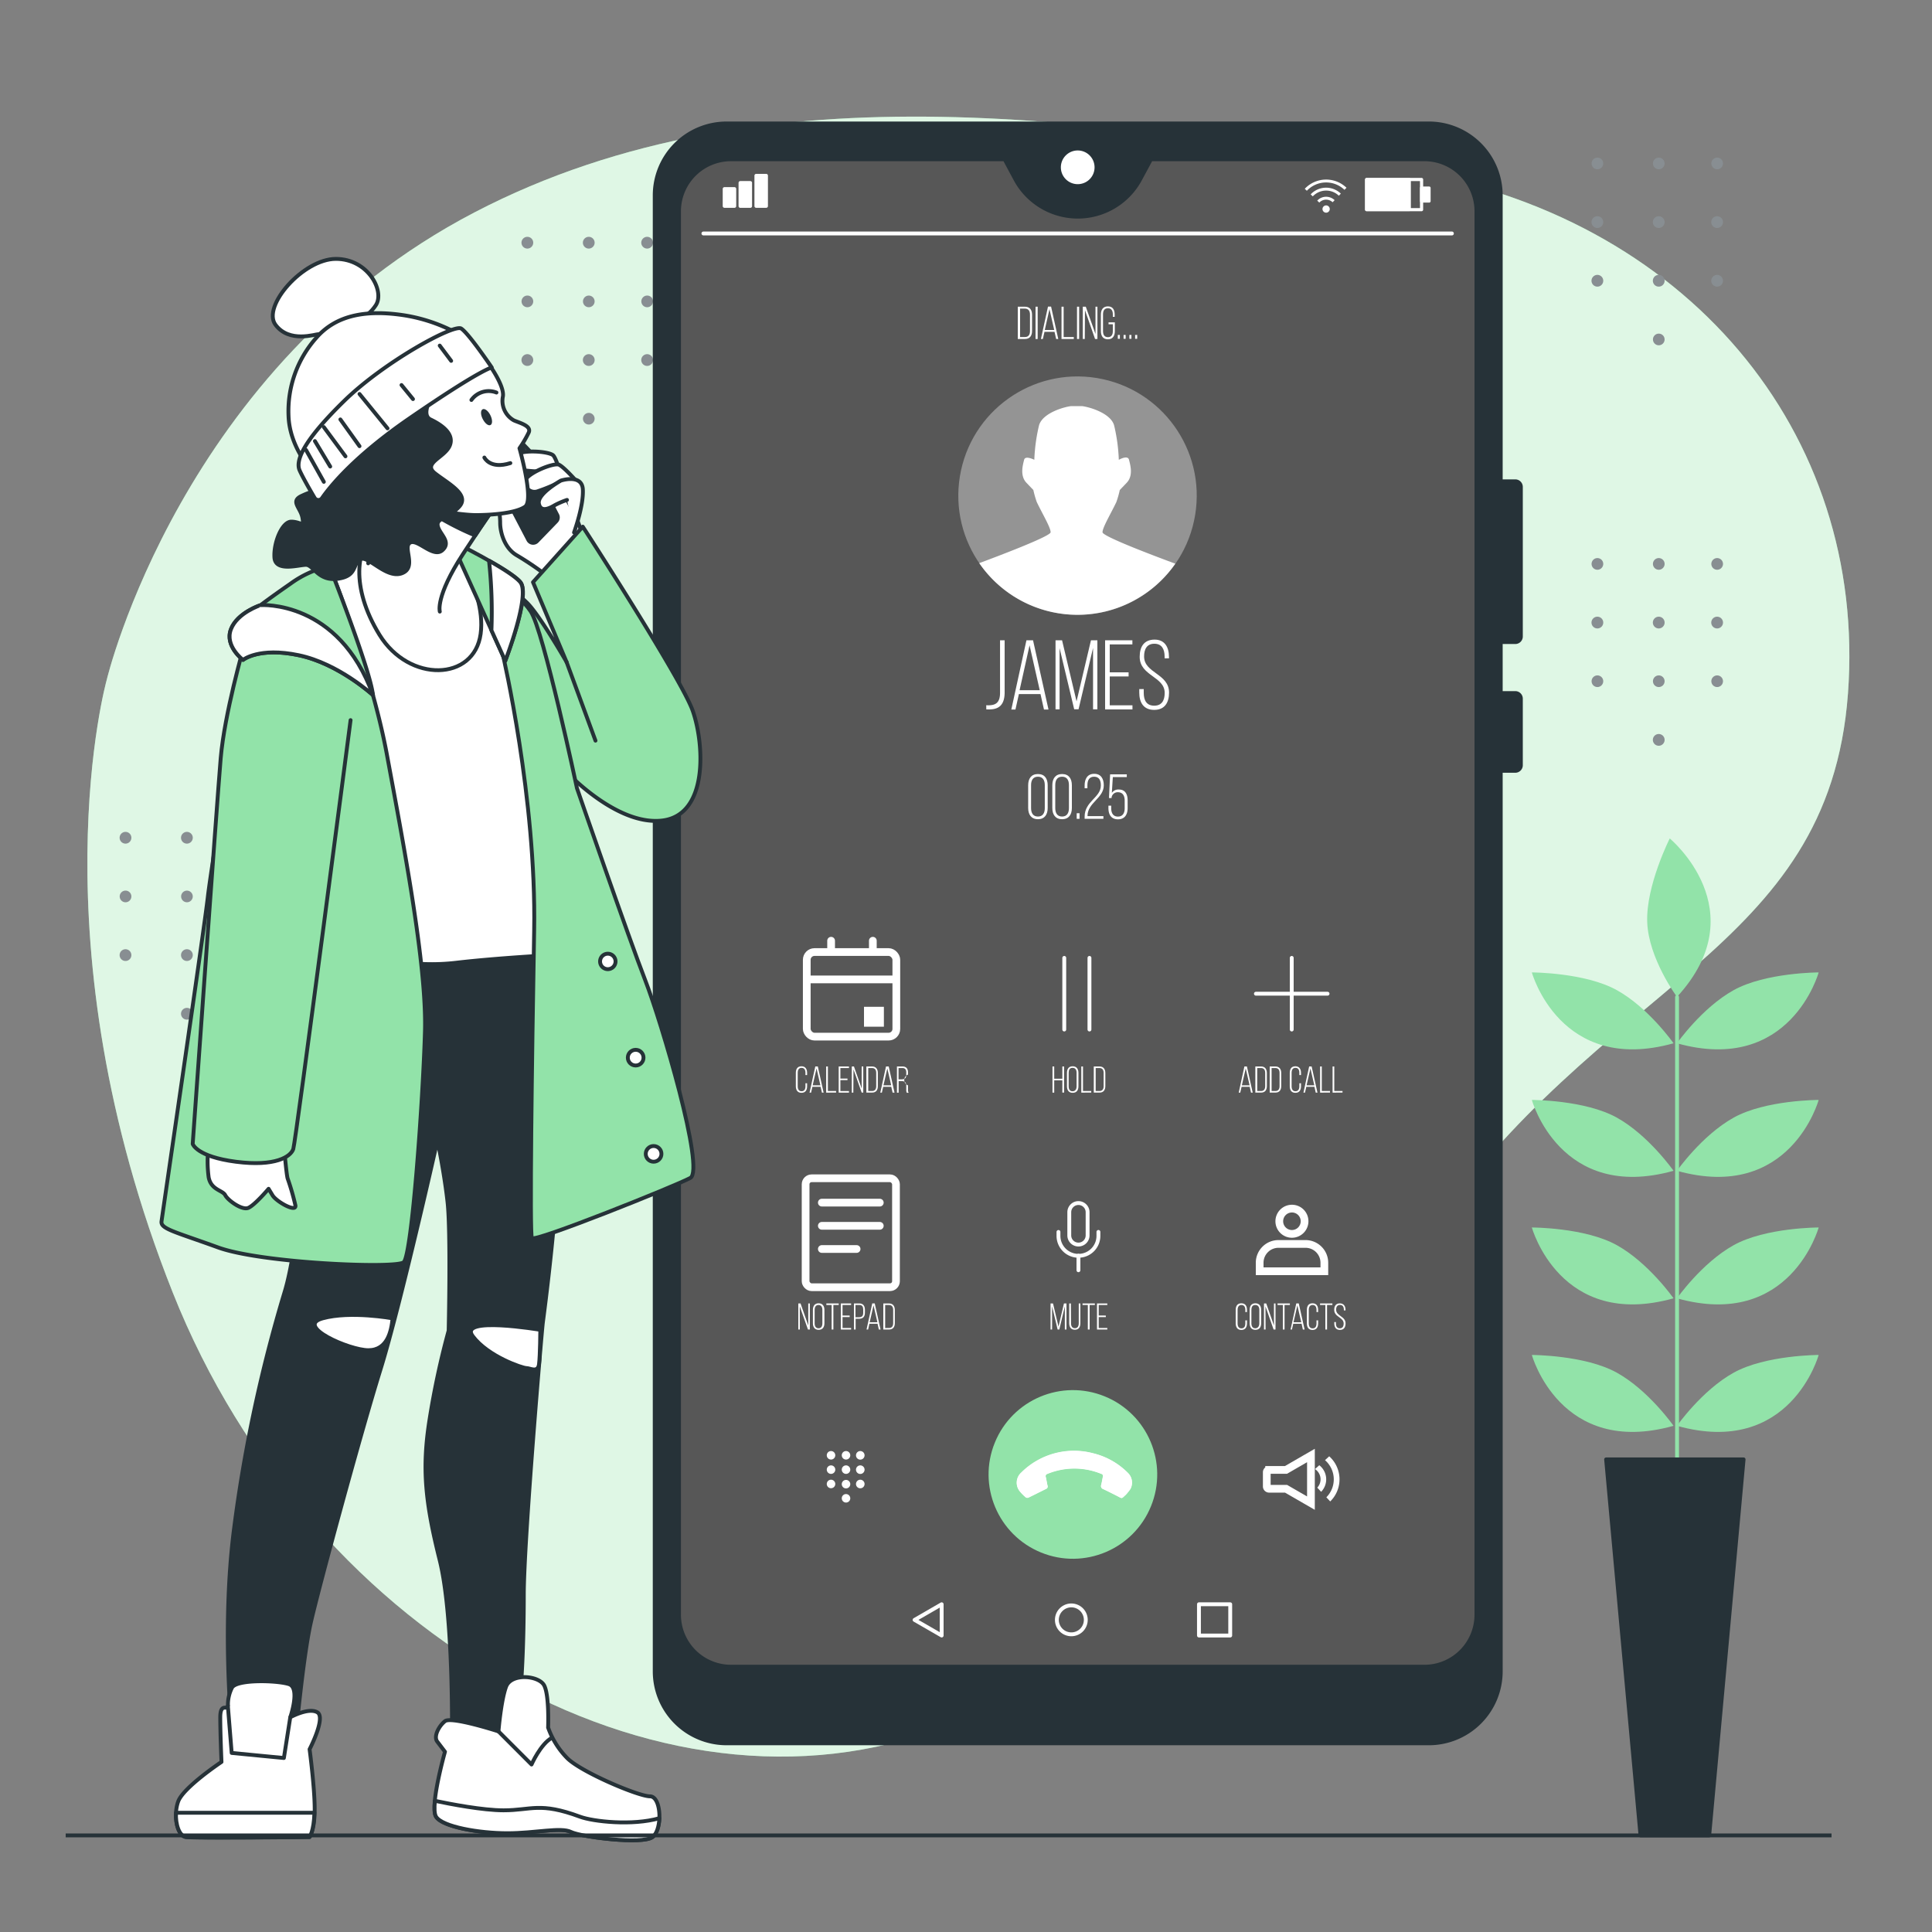 <svg xmlns="http://www.w3.org/2000/svg" viewBox="0 0 500 500"><rect x="0" y="0" width="500" height="500" fill="#808080" stroke="none"/><g id="freepik--background-simple--inject-34"><path d="M27.62,175.94S46.87,94.58,122.73,55s166.33-22.74,240-11.1,120.53,68,115.52,135.61-64.42,74-109.78,141.79-47.71,93-120.78,124.16-166.91-20.11-203-111S27.62,175.94,27.62,175.94Z" style="fill:#92E3A9"></path><path d="M27.62,175.94S46.87,94.58,122.73,55s166.33-22.74,240-11.1,120.53,68,115.52,135.61-64.42,74-109.78,141.79-47.71,93-120.78,124.16-166.91-20.11-203-111S27.62,175.94,27.62,175.94Z" style="fill:#fff;opacity:0.7"></path></g><g id="freepik--Graphics--inject-34"><path d="M413.41,147.45a1.51,1.51,0,1,1,1.51-1.51A1.51,1.51,0,0,1,413.41,147.45Z" style="fill:#888e92"></path><path d="M429.29,147.45a1.51,1.51,0,1,1,1.51-1.51A1.51,1.51,0,0,1,429.29,147.45Z" style="fill:#888e92"></path><path d="M444.4,147.45a1.51,1.51,0,1,1,1.51-1.51A1.51,1.51,0,0,1,444.4,147.45Z" style="fill:#888e92"></path><path d="M413.41,162.64a1.52,1.52,0,1,1,1.51-1.52A1.52,1.52,0,0,1,413.41,162.64Z" style="fill:#888e92"></path><path d="M429.29,162.64a1.52,1.52,0,1,1,1.51-1.52A1.52,1.52,0,0,1,429.29,162.64Z" style="fill:#888e92"></path><path d="M444.4,162.64a1.52,1.52,0,1,1,1.51-1.52A1.52,1.52,0,0,1,444.4,162.64Z" style="fill:#888e92"></path><circle cx="413.41" cy="176.3" r="1.51" style="fill:#888e92"></circle><circle cx="429.29" cy="176.3" r="1.51" style="fill:#888e92"></circle><circle cx="444.4" cy="176.3" r="1.51" style="fill:#888e92"></circle><path d="M429.29,193a1.52,1.52,0,1,1,1.51-1.51A1.52,1.52,0,0,1,429.29,193Z" style="fill:#888e92"></path><circle cx="413.41" cy="42.3" r="1.51" style="fill:#888e92"></circle><circle cx="429.29" cy="42.3" r="1.51" style="fill:#888e92"></circle><circle cx="444.4" cy="42.3" r="1.51" style="fill:#888e92"></circle><path d="M413.41,59a1.52,1.52,0,1,1,1.51-1.51A1.52,1.52,0,0,1,413.41,59Z" style="fill:#888e92"></path><path d="M429.29,59a1.52,1.52,0,1,1,1.51-1.51A1.52,1.52,0,0,1,429.29,59Z" style="fill:#888e92"></path><path d="M444.4,59a1.52,1.52,0,1,1,1.51-1.51A1.52,1.52,0,0,1,444.4,59Z" style="fill:#888e92"></path><path d="M413.41,74.18a1.52,1.52,0,1,1,1.51-1.51A1.52,1.52,0,0,1,413.41,74.18Z" style="fill:#888e92"></path><path d="M429.29,74.18a1.52,1.52,0,1,1,1.51-1.51A1.52,1.52,0,0,1,429.29,74.18Z" style="fill:#888e92"></path><path d="M444.4,74.18a1.52,1.52,0,1,1,1.51-1.51A1.52,1.52,0,0,1,444.4,74.18Z" style="fill:#888e92"></path><circle cx="429.29" cy="87.85" r="1.51" style="fill:#888e92"></circle><path d="M32.5,218.33A1.52,1.52,0,1,1,34,216.82,1.52,1.52,0,0,1,32.5,218.33Z" style="fill:#888e92"></path><path d="M48.38,218.33a1.52,1.52,0,1,1,1.51-1.51A1.52,1.52,0,0,1,48.38,218.33Z" style="fill:#888e92"></path><path d="M63.49,218.33A1.52,1.52,0,1,1,65,216.82,1.52,1.52,0,0,1,63.49,218.33Z" style="fill:#888e92"></path><path d="M32.5,233.51A1.51,1.51,0,1,1,34,232,1.52,1.52,0,0,1,32.5,233.51Z" style="fill:#888e92"></path><circle cx="48.38" cy="232" r="1.51" style="fill:#888e92"></circle><path d="M63.49,233.51A1.51,1.51,0,1,1,65,232,1.52,1.52,0,0,1,63.49,233.51Z" style="fill:#888e92"></path><path d="M32.5,248.7A1.52,1.52,0,1,1,34,247.18,1.52,1.52,0,0,1,32.5,248.7Z" style="fill:#888e92"></path><path d="M48.38,248.7a1.52,1.52,0,1,1,1.51-1.52A1.52,1.52,0,0,1,48.38,248.7Z" style="fill:#888e92"></path><path d="M63.49,248.7A1.52,1.52,0,1,1,65,247.18,1.52,1.52,0,0,1,63.49,248.7Z" style="fill:#888e92"></path><path d="M48.38,263.88a1.52,1.52,0,1,1,1.51-1.52A1.52,1.52,0,0,1,48.38,263.88Z" style="fill:#888e92"></path><path d="M136.5,64.33A1.52,1.52,0,1,1,138,62.82,1.52,1.52,0,0,1,136.5,64.33Z" style="fill:#888e92"></path><path d="M152.38,64.33a1.52,1.52,0,1,1,1.51-1.51A1.52,1.52,0,0,1,152.38,64.33Z" style="fill:#888e92"></path><path d="M167.49,64.33A1.52,1.52,0,1,1,169,62.82,1.52,1.52,0,0,1,167.49,64.33Z" style="fill:#888e92"></path><path d="M136.5,79.51A1.51,1.51,0,1,1,138,78,1.52,1.52,0,0,1,136.5,79.51Z" style="fill:#888e92"></path><circle cx="152.38" cy="78" r="1.51" style="fill:#888e92"></circle><path d="M167.49,79.51A1.51,1.51,0,1,1,169,78,1.52,1.52,0,0,1,167.49,79.51Z" style="fill:#888e92"></path><path d="M136.5,94.7A1.52,1.52,0,1,1,138,93.18,1.52,1.52,0,0,1,136.5,94.7Z" style="fill:#888e92"></path><path d="M152.38,94.7a1.52,1.52,0,1,1,1.51-1.52A1.52,1.52,0,0,1,152.38,94.7Z" style="fill:#888e92"></path><path d="M167.49,94.7A1.52,1.52,0,1,1,169,93.18,1.52,1.52,0,0,1,167.49,94.7Z" style="fill:#888e92"></path><circle cx="152.38" cy="108.36" r="1.51" style="fill:#888e92"></circle></g><g id="freepik--Plant--inject-34"><line x1="434.02" y1="379.97" x2="434.02" y2="258.03" style="fill:none;stroke:#92E3A9;stroke-linecap:round;stroke-linejoin:round"></line><path d="M433.11,369s-6.42-9.17-14.67-13.75-22-4.59-22-4.59S403.77,377.22,433.11,369Z" style="fill:#92E3A9"></path><path d="M434,369s6.42-9.17,14.67-13.75,22-4.59,22-4.59S463.36,377.22,434,369Z" style="fill:#92E3A9"></path><path d="M433.11,336s-6.42-9.16-14.67-13.75-22-4.58-22-4.58S403.77,344.22,433.11,336Z" style="fill:#92E3A9"></path><path d="M434,336s6.42-9.16,14.67-13.75,22-4.58,22-4.58S463.36,344.22,434,336Z" style="fill:#92E3A9"></path><path d="M433.11,303s-6.42-9.17-14.67-13.76-22-4.58-22-4.58S403.77,311.21,433.11,303Z" style="fill:#92E3A9"></path><path d="M434,303s6.42-9.17,14.67-13.76,22-4.58,22-4.58S463.36,311.21,434,303Z" style="fill:#92E3A9"></path><path d="M433.11,270s-6.42-9.17-14.67-13.75-22-4.59-22-4.59S403.77,278.2,433.11,270Z" style="fill:#92E3A9"></path><path d="M434,270s6.42-9.17,14.67-13.75,22-4.59,22-4.59S463.36,278.2,434,270Z" style="fill:#92E3A9"></path><path d="M434,258s-7.33-9.87-7.7-19.31,5.83-21.7,5.83-21.7S454.62,235.56,434,258Z" style="fill:#92E3A9"></path><polygon points="415.66 377.69 451.24 377.69 442.34 475 424.56 475 415.66 377.69" style="fill:#263238;stroke:#263238;stroke-linecap:round;stroke-linejoin:round"></polygon></g><g id="freepik--Device--inject-34"><path d="M392.15,166.17a1.44,1.44,0,0,0,1.45-1.44V126a1.45,1.45,0,0,0-1.45-1.44h-3.76v-74a18.61,18.61,0,0,0-18.61-18.61H188.05a18.61,18.61,0,0,0-18.61,18.61V432.55a18.62,18.62,0,0,0,18.61,18.62H369.78a18.62,18.62,0,0,0,18.61-18.62V199.49h3.76a1.45,1.45,0,0,0,1.45-1.44V180.8a1.45,1.45,0,0,0-1.45-1.44h-3.76V166.17Zm-10,251.89a13.46,13.46,0,0,1-13.64,13.28H189.37a13.46,13.46,0,0,1-13.64-13.28V54.51a13.46,13.46,0,0,1,13.64-13.29H260l2.94,5.45a18.32,18.32,0,0,0,32,0l2.94-5.45h70.59A13.46,13.46,0,0,1,382.1,54.51Z" style="fill:#263238;stroke:#263238;stroke-linecap:round;stroke-linejoin:round"></path><path d="M283.77,43.31a4.86,4.86,0,1,0-4.86,4.85A4.85,4.85,0,0,0,283.77,43.31Z" style="fill:#fff;stroke:#263238;stroke-linecap:round;stroke-linejoin:round"></path><path d="M368.46,41.22H297.87l-2.94,5.45a18.32,18.32,0,0,1-32,0L260,41.22H189.37a13.46,13.46,0,0,0-13.64,13.29V418.06a13.46,13.46,0,0,0,13.64,13.28H368.46a13.46,13.46,0,0,0,13.64-13.28V54.51A13.46,13.46,0,0,0,368.46,41.22Z" style="fill:#575757;stroke:#263238;stroke-linecap:round;stroke-linejoin:round"></path><path d="M216.17,376.64a1.1,1.1,0,1,1-1.1-1.11A1.1,1.1,0,0,1,216.17,376.64Z" style="fill:#fff"></path><path d="M220.05,376.64a1.1,1.1,0,1,1-1.1-1.11A1.1,1.1,0,0,1,220.05,376.64Z" style="fill:#fff"></path><path d="M223.75,376.64a1.11,1.11,0,1,1-1.11-1.11A1.11,1.11,0,0,1,223.75,376.64Z" style="fill:#fff"></path><path d="M216.17,380.35a1.1,1.1,0,1,1-1.1-1.11A1.1,1.1,0,0,1,216.17,380.35Z" style="fill:#fff"></path><path d="M220.05,380.35a1.1,1.1,0,1,1-1.1-1.11A1.1,1.1,0,0,1,220.05,380.35Z" style="fill:#fff"></path><path d="M223.75,380.35a1.11,1.11,0,1,1-1.11-1.11A1.11,1.11,0,0,1,223.75,380.35Z" style="fill:#fff"></path><path d="M216.17,384.06a1.1,1.1,0,1,1-1.1-1.11A1.1,1.1,0,0,1,216.17,384.06Z" style="fill:#fff"></path><path d="M220.05,384.06A1.1,1.1,0,1,1,219,383,1.1,1.1,0,0,1,220.05,384.06Z" style="fill:#fff"></path><path d="M223.75,384.06a1.11,1.11,0,1,1-1.11-1.11A1.11,1.11,0,0,1,223.75,384.06Z" style="fill:#fff"></path><path d="M220.05,387.76a1.1,1.1,0,1,1-1.1-1.1A1.11,1.11,0,0,1,220.05,387.76Z" style="fill:#fff"></path><path d="M339.27,376.68l-6.45,3.73h-4.37a.61.61,0,0,0-.61.61v3.66a.61.61,0,0,0,.61.61h4.38l6.44,3.72Z" style="fill:none;stroke:#fff;stroke-linecap:round;stroke-miterlimit:10;stroke-width:2px"></path><path d="M345.18,382.85a6.56,6.56,0,0,1-1.92,4.65l1,1.07a8,8,0,0,0-.26-11.68l-1.09,1A6.58,6.58,0,0,1,345.18,382.85Z" style="fill:#fff"></path><path d="M341.76,382.85a3.14,3.14,0,0,1-.85,2.15l1,1.08a4.63,4.63,0,0,0-.48-6.88l-1.11,1A3.17,3.17,0,0,1,341.76,382.85Z" style="fill:#fff"></path><polygon points="236.69 419.23 243.7 423.27 243.7 415.18 236.69 419.23" style="fill:none;stroke:#fff;stroke-linecap:round;stroke-linejoin:round"></polygon><path d="M281,419.23a3.74,3.74,0,1,0-3.73,3.73A3.74,3.74,0,0,0,281,419.23Z" style="fill:none;stroke:#fff;stroke-linecap:round;stroke-linejoin:round"></path><rect x="310.29" y="415.18" width="8.09" height="8.09" style="fill:none;stroke:#fff;stroke-linecap:round;stroke-linejoin:round"></rect><rect x="353.67" y="46.45" width="14.23" height="7.81" style="fill:none;stroke:#fff;stroke-linecap:round;stroke-linejoin:round;stroke-width:0.821px"></rect><rect x="353.67" y="46.45" width="11.1" height="7.81" style="fill:#fff;stroke:#fff;stroke-linecap:round;stroke-linejoin:round;stroke-width:0.725px"></rect><rect x="367.87" y="48.63" width="2.01" height="3.44" style="fill:#fff;stroke:#fff;stroke-linecap:round;stroke-linejoin:round;stroke-width:0.725px"></rect><rect x="187.48" y="48.87" width="2.61" height="4.47" style="fill:#fff;stroke:#fff;stroke-linecap:round;stroke-linejoin:round;stroke-width:0.883px"></rect><rect x="191.58" y="47.3" width="2.61" height="6.05" style="fill:#fff;stroke:#fff;stroke-linecap:round;stroke-linejoin:round;stroke-width:0.883px"></rect><rect x="195.69" y="45.44" width="2.61" height="7.9" style="fill:#fff;stroke:#fff;stroke-linecap:round;stroke-linejoin:round;stroke-width:0.883px"></rect><line x1="182.04" y1="60.42" x2="375.75" y2="60.42" style="fill:none;stroke:#fff;stroke-linecap:round;stroke-linejoin:round"></line><path d="M344.14,54.1a.94.94,0,1,0-.94.94A.94.94,0,0,0,344.14,54.1Z" style="fill:#fff"></path><path d="M338.21,49.37a6.86,6.86,0,0,1,9.74-.24l.52-.54a7.6,7.6,0,0,0-10.8.27Z" style="fill:#fff"></path><path d="M339.2,50.3l.55.52a4.73,4.73,0,0,1,6.74-.17l.52-.54a5.49,5.49,0,0,0-7.81.19Z" style="fill:#fff"></path><path d="M340.9,51.92l.54.51a2.41,2.41,0,0,1,1.76-.76,2.46,2.46,0,0,1,1.68.67l.52-.54a3.22,3.22,0,0,0-2.2-.88A3.13,3.13,0,0,0,340.9,51.92Z" style="fill:#fff"></path><circle cx="278.85" cy="128.26" r="30.85" transform="translate(107.18 382.7) rotate(-80.69)" style="fill:#949494"></circle><path d="M253.43,145.74a30.85,30.85,0,0,0,50.74.14c-3.77-1.4-18.84-7-18.84-8.13,0-1.25,2.09-4.69,3.58-7.81a25.07,25.07,0,0,0,.89-3.13l1.79-1.87c1.79-1.88.9-4.69.6-5.94s-2.31-.19-2.64,0a45.47,45.47,0,0,0-1.24-9c-1.05-3.31-7-4.8-8.35-4.9v0h-2.69v0c-1.39.1-7.3,1.59-8.35,4.9a45.47,45.47,0,0,0-1.24,9c-.33-.17-2.37-1.13-2.64,0s-1.19,4.06.6,5.94l1.79,1.87a25.07,25.07,0,0,0,.89,3.13c1.49,3.12,3.58,6.56,3.58,7.81C271.9,138.81,257.73,144.14,253.43,145.74Z" style="fill:#fff"></path><path d="M255.24,182.51a6.08,6.08,0,0,0,1.05,0c1.68-.12,2.52-1,2.52-3.22V165.7H260v13.49c0,3.14-1.41,4.29-3.58,4.39a7.61,7.61,0,0,1-1.17,0Z" style="fill:#fff"></path><path d="M263.69,179.62l-.89,4h-1.07l3.91-17.91h1.71l4,17.91h-1.17l-.9-4Zm.18-1h5.21L266.45,167Z" style="fill:#fff"></path><path d="M279.13,183.56H278l-3.78-15.82v15.84h-1.05V165.7h1.69l3.75,15.81,3.73-15.81H284v17.88h-1.12V167.69Z" style="fill:#fff"></path><path d="M292.08,174v1.07H287.2v7.46h5.88v1.07H286V165.7h7.06v1.07H287.2V174Z" style="fill:#fff"></path><path d="M302.53,170v.38H301.4v-.46c0-1.89-.71-3.32-2.65-3.32s-2.66,1.4-2.66,3.29c0,4.35,6.46,4.42,6.46,9.35,0,2.59-1.12,4.48-3.85,4.48s-3.86-1.89-3.86-4.48v-.91H296v1c0,1.92.74,3.3,2.71,3.3s2.71-1.38,2.71-3.3c0-4.29-6.47-4.37-6.47-9.35,0-2.68,1.18-4.42,3.81-4.45S302.53,167.44,302.53,170Z" style="fill:#fff"></path><path d="M266.09,203.23c0-1.7.77-2.91,2.53-2.91s2.52,1.21,2.52,2.91v5.87c0,1.68-.77,2.91-2.52,2.91s-2.53-1.23-2.53-2.91Zm.75,5.9c0,1.27.51,2.19,1.78,2.19s1.77-.92,1.77-2.19v-5.95c0-1.25-.51-2.17-1.77-2.17s-1.78.92-1.78,2.17Z" style="fill:#fff"></path><path d="M272.34,203.23c0-1.7.78-2.91,2.53-2.91s2.53,1.21,2.53,2.91v5.87c0,1.68-.77,2.91-2.53,2.91s-2.53-1.23-2.53-2.91Zm.76,5.9c0,1.27.51,2.19,1.77,2.19s1.77-.92,1.77-2.19v-5.95c0-1.25-.5-2.17-1.77-2.17s-1.77.92-1.77,2.17Z" style="fill:#fff"></path><path d="M279.39,210.46v1.45h-.74v-1.45Z" style="fill:#fff"></path><path d="M285.66,203.24c0,3.32-4.16,4.47-4.21,7.85v.13h4.11v.69H280.7v-.56c0-4,4.2-4.92,4.2-8.08,0-1.32-.44-2.26-1.75-2.26s-1.73,1-1.73,2.22V204h-.72v-.74c0-1.65.71-3,2.48-3S285.66,201.57,285.66,203.24Z" style="fill:#fff"></path><path d="M287.74,205.21a2,2,0,0,1,1.86-.88c1.59,0,2.23,1.21,2.23,2.8v2c0,1.66-.74,2.91-2.5,2.91s-2.47-1.25-2.47-2.91v-.62h.72v.65c0,1.24.49,2.17,1.74,2.17s1.75-.93,1.75-2.17V207.2c0-1.23-.49-2.17-1.75-2.17a1.6,1.6,0,0,0-1.64,1.31v.2H287l.3-6.14h4.31v.71H288Z" style="fill:#fff"></path><rect x="208.79" y="246.39" width="23.18" height="21.89" rx="2" style="fill:none;stroke:#fff;stroke-miterlimit:10;stroke-width:2px"></rect><line x1="209.43" y1="253.47" x2="231.97" y2="253.47" style="fill:none;stroke:#fff;stroke-miterlimit:10;stroke-width:2px"></line><rect x="223.6" y="260.56" width="5.15" height="5.15" style="fill:#fff"></rect><line x1="215.09" y1="246.16" x2="215.09" y2="243.46" style="fill:none;stroke:#fff;stroke-linecap:round;stroke-miterlimit:10;stroke-width:2px"></line><line x1="225.89" y1="246.16" x2="225.89" y2="243.46" style="fill:none;stroke:#fff;stroke-linecap:round;stroke-miterlimit:10;stroke-width:2px"></line><rect x="208.49" y="304.94" width="23.39" height="28.19" rx="1.55" style="fill:none;stroke:#fff;stroke-linecap:round;stroke-miterlimit:10;stroke-width:2px"></rect><line x1="212.69" y1="311.24" x2="227.69" y2="311.24" style="fill:none;stroke:#fff;stroke-linecap:round;stroke-miterlimit:10;stroke-width:2px"></line><line x1="212.69" y1="317.24" x2="227.69" y2="317.24" style="fill:none;stroke:#fff;stroke-linecap:round;stroke-miterlimit:10;stroke-width:2px"></line><line x1="212.69" y1="323.24" x2="221.69" y2="323.24" style="fill:none;stroke:#fff;stroke-linecap:round;stroke-miterlimit:10;stroke-width:2px"></line><path d="M284.27,318.82v1A5.16,5.16,0,0,1,279.1,325h0a5.17,5.17,0,0,1-5.17-5.17v-1" style="fill:none;stroke:#fff;stroke-linecap:round;stroke-miterlimit:10"></path><path d="M279.1,322.09h0a2.37,2.37,0,0,1-2.37-2.37v-6a2.37,2.37,0,0,1,2.37-2.37h0a2.37,2.37,0,0,1,2.37,2.37v6A2.37,2.37,0,0,1,279.1,322.09Z" style="fill:none;stroke:#fff;stroke-linecap:round;stroke-miterlimit:10"></path><line x1="279.1" y1="324.98" x2="279.1" y2="328.74" style="fill:none;stroke:#fff;stroke-linecap:round;stroke-miterlimit:10"></line><path d="M337.62,316.06a3.27,3.27,0,1,1-3.27-3.27A3.26,3.26,0,0,1,337.62,316.06Z" style="fill:none;stroke:#fff;stroke-linecap:round;stroke-miterlimit:10;stroke-width:2px"></path><path d="M330.87,321.93h7a4.87,4.87,0,0,1,4.87,4.87V329a0,0,0,0,1,0,0H326a0,0,0,0,1,0,0V326.8A4.87,4.87,0,0,1,330.87,321.93Z" style="fill:none;stroke:#fff;stroke-linecap:round;stroke-miterlimit:10;stroke-width:2px"></path><line x1="275.43" y1="247.9" x2="275.43" y2="266.44" style="fill:none;stroke:#fff;stroke-linecap:round;stroke-miterlimit:10"></line><line x1="281.95" y1="247.9" x2="281.95" y2="266.44" style="fill:none;stroke:#fff;stroke-linecap:round;stroke-miterlimit:10"></line><line x1="334.3" y1="247.9" x2="334.3" y2="266.44" style="fill:none;stroke:#fff;stroke-linecap:round;stroke-miterlimit:10"></line><line x1="343.57" y1="257.17" x2="325.03" y2="257.17" style="fill:none;stroke:#fff;stroke-linecap:round;stroke-miterlimit:10"></line><path d="M208.88,277.66v.56h-.43v-.59c0-.72-.28-1.27-1-1.27s-1,.55-1,1.27v3.52c0,.72.28,1.26,1,1.26s1-.54,1-1.26v-.81h.43v.78c0,1-.43,1.7-1.46,1.7s-1.46-.73-1.46-1.7v-3.46c0-1,.43-1.71,1.46-1.71S208.88,276.69,208.88,277.66Z" style="fill:#fff"></path><path d="M210.25,281.27l-.34,1.5h-.4L211,276h.65l1.5,6.77h-.44l-.34-1.5Zm.07-.39h2l-1-4.37Z" style="fill:#fff"></path><path d="M213.81,282.77V276h.45v6.35h2.12v.41Z" style="fill:#fff"></path><path d="M219.33,279.14v.4h-1.84v2.82h2.22v.41h-2.66V276h2.66v.41h-2.22v2.72Z" style="fill:#fff"></path><path d="M220.84,282.77h-.4V276H221l2,5.7V276h.41v6.76H223l-2.12-6Z" style="fill:#fff"></path><path d="M225.7,276c1,0,1.49.69,1.49,1.68v3.4c0,1-.45,1.68-1.49,1.68h-1.49V276Zm0,6.35c.75,0,1.06-.51,1.06-1.25v-3.44c0-.74-.32-1.25-1.06-1.25h-1v5.94Z" style="fill:#fff"></path><path d="M228.57,281.27l-.34,1.5h-.41L229.3,276H230l1.5,6.77H231l-.34-1.5Zm.07-.39h2l-1-4.37Z" style="fill:#fff"></path><path d="M233.54,276c1,0,1.45.57,1.45,1.53v.58a1.48,1.48,0,0,0,0,2.78V282a1.57,1.57,0,0,0,.16.81h-.46a1.56,1.56,0,0,1-.15-.81v-1.07c0-.89-.49-1.14-1.26-1.14h-.71v3h-.44V276Zm-.25,3.33c.79,0,1.25-.22,1.25-1.13v-.64c0-.72-.28-1.15-1-1.15h-1v2.92Z" style="fill:#fff"></path><path d="M272.83,279.59v3.18h-.45V276h.45v3.18h2.1V276h.46v6.76h-.46v-3.18Z" style="fill:#fff"></path><path d="M276.13,277.66c0-1,.45-1.71,1.48-1.71s1.49.73,1.49,1.71v3.46c0,1-.45,1.7-1.49,1.7s-1.48-.72-1.48-1.7Zm.44,3.49c0,.73.29,1.27,1,1.27s1.05-.54,1.05-1.27v-3.52c0-.73-.3-1.27-1.05-1.27s-1,.54-1,1.27Z" style="fill:#fff"></path><path d="M279.84,282.77V276h.44v6.35h2.13v.41Z" style="fill:#fff"></path><path d="M284.56,276c1,0,1.5.69,1.5,1.68v3.4c0,1-.46,1.68-1.5,1.68h-1.49V276Zm0,6.35c.75,0,1.06-.51,1.06-1.25v-3.44c0-.74-.32-1.25-1.06-1.25h-1v5.94Z" style="fill:#fff"></path><path d="M321.32,281.27l-.34,1.5h-.4l1.47-6.77h.65l1.5,6.77h-.44l-.34-1.5Zm.07-.39h2l-1-4.37Z" style="fill:#fff"></path><path d="M326.37,276c1,0,1.49.69,1.49,1.68v3.4c0,1-.45,1.68-1.49,1.68h-1.49V276Zm0,6.35c.75,0,1.06-.51,1.06-1.25v-3.44c0-.74-.32-1.25-1.06-1.25h-1v5.94Z" style="fill:#fff"></path><path d="M330.09,276c1,0,1.49.69,1.49,1.68v3.4c0,1-.45,1.68-1.49,1.68H328.6V276Zm0,6.35c.75,0,1.06-.51,1.06-1.25v-3.44c0-.74-.32-1.25-1.06-1.25h-1v5.94Z" style="fill:#fff"></path><path d="M336.7,277.66v.56h-.43v-.59c0-.72-.27-1.27-1-1.27s-1,.55-1,1.27v3.52c0,.72.28,1.26,1,1.26s1-.54,1-1.26v-.81h.43v.78c0,1-.43,1.7-1.46,1.7s-1.45-.73-1.45-1.7v-3.46c0-1,.42-1.71,1.45-1.71S336.7,276.69,336.7,277.66Z" style="fill:#fff"></path><path d="M338.07,281.27l-.34,1.5h-.4l1.48-6.77h.64l1.51,6.77h-.45l-.33-1.5Zm.07-.39h2l-1-4.37Z" style="fill:#fff"></path><path d="M341.64,282.77V276h.44v6.35h2.12v.41Z" style="fill:#fff"></path><path d="M344.87,282.77V276h.44v6.35h2.13v.41Z" style="fill:#fff"></path><path d="M322.72,339v.56h-.43V339c0-.72-.28-1.27-1-1.27s-1,.55-1,1.27v3.51c0,.73.28,1.27,1,1.27s1-.54,1-1.27v-.8h.43v.77c0,1-.43,1.71-1.46,1.71s-1.46-.73-1.46-1.71V339c0-1,.43-1.71,1.46-1.71S322.72,338,322.72,339Z" style="fill:#fff"></path><path d="M323.41,339c0-1,.46-1.71,1.48-1.71s1.5.72,1.5,1.71v3.45c0,1-.46,1.71-1.5,1.71s-1.48-.72-1.48-1.71Zm.45,3.48c0,.74.29,1.28,1,1.28s1.05-.54,1.05-1.28V339c0-.73-.3-1.27-1.05-1.27s-1,.54-1,1.27Z" style="fill:#fff"></path><path d="M327.53,344.08h-.41v-6.75h.58l2,5.7v-5.7h.4v6.75h-.49l-2.11-6Z" style="fill:#fff"></path><path d="M332,344.08v-6.35h-1.37v-.4h3.19v.4h-1.38v6.35Z" style="fill:#fff"></path><path d="M334.69,342.59l-.34,1.49H334l1.48-6.76h.64l1.51,6.76h-.45l-.33-1.49Zm.07-.39h2l-1-4.37Z" style="fill:#fff"></path><path d="M341.13,339v.56h-.42V339c0-.72-.28-1.27-1-1.27s-1,.55-1,1.27v3.51c0,.73.28,1.27,1,1.27s1-.54,1-1.27v-.8h.42v.77c0,1-.42,1.71-1.46,1.71s-1.45-.73-1.45-1.71V339c0-1,.42-1.71,1.45-1.71S341.13,338,341.13,339Z" style="fill:#fff"></path><path d="M343,344.08v-6.35h-1.37v-.4h3.19v.4h-1.38v6.35Z" style="fill:#fff"></path><path d="M348.22,339v.14h-.43v-.17c0-.71-.26-1.25-1-1.25s-1,.53-1,1.24c0,1.64,2.44,1.67,2.44,3.53,0,1-.43,1.69-1.46,1.69s-1.46-.71-1.46-1.69v-.34h.43v.37c0,.73.28,1.25,1,1.25s1-.52,1-1.25c0-1.62-2.45-1.65-2.45-3.53,0-1,.45-1.67,1.44-1.68S348.22,338,348.22,339Z" style="fill:#fff"></path><path d="M274.15,344.08h-.44l-1.43-6v6h-.4v-6.75h.64l1.42,6,1.41-6H276v6.75h-.42v-6Z" style="fill:#fff"></path><path d="M277.18,342.45c0,.73.27,1.29,1,1.29s1-.56,1-1.29v-5.12h.42v5.1c0,1-.41,1.71-1.44,1.71s-1.45-.74-1.45-1.71v-5.1h.44Z" style="fill:#fff"></path><path d="M281.53,344.08v-6.35h-1.37v-.4h3.19v.4H282v6.35Z" style="fill:#fff"></path><path d="M286.19,340.46v.4h-1.84v2.82h2.22v.4H283.9v-6.75h2.67v.4h-2.22v2.73Z" style="fill:#fff"></path><path d="M207,344.08h-.4v-6.75h.58l2,5.7v-5.7h.41v6.75h-.49l-2.12-6Z" style="fill:#fff"></path><path d="M210.38,339c0-1,.46-1.71,1.48-1.71s1.5.72,1.5,1.71v3.45c0,1-.46,1.71-1.5,1.71s-1.48-.72-1.48-1.71Zm.45,3.48c0,.74.29,1.28,1,1.28s1-.54,1-1.28V339c0-.73-.3-1.27-1-1.27s-1,.54-1,1.27Z" style="fill:#fff"></path><path d="M215.23,344.08v-6.35h-1.37v-.4h3.2v.4h-1.38v6.35Z" style="fill:#fff"></path><path d="M219.89,340.46v.4h-1.84v2.82h2.22v.4h-2.66v-6.75h2.66v.4h-2.22v2.73Z" style="fill:#fff"></path><path d="M222.4,337.33c1,0,1.44.66,1.44,1.64v.73c0,1.07-.49,1.6-1.56,1.6h-.84v2.78H221v-6.75Zm-.12,3.57c.78,0,1.12-.35,1.12-1.17v-.79c0-.73-.25-1.21-1-1.21h-1v3.17Z" style="fill:#fff"></path><path d="M225,342.59l-.33,1.49h-.41l1.48-6.76h.64l1.51,6.76h-.45l-.33-1.49Zm.07-.39h2l-1-4.37Z" style="fill:#fff"></path><path d="M230.08,337.33c1,0,1.5.68,1.5,1.68v3.4c0,1-.45,1.67-1.5,1.67H228.6v-6.75Zm0,6.35c.76,0,1.07-.51,1.07-1.25V339c0-.74-.32-1.26-1.07-1.26h-1v5.95Z" style="fill:#fff"></path><circle cx="277.66" cy="381.57" r="21.82" transform="translate(-180.51 494.57) rotate(-67.81)" style="fill:#92E3A9"></circle><path d="M291.38,386.82a13.48,13.48,0,0,0,1.14-1.5,3.49,3.49,0,0,0-.67-4.19,18.94,18.94,0,0,0-9-5.05,19.32,19.32,0,0,0-18.56,5,3.51,3.51,0,0,0-.37,4.86,12.17,12.17,0,0,0,1.56,1.57.79.79,0,0,0,.72,0c1.5-.71,3-1.48,4.46-2.21a.65.65,0,0,0,.41-.86c-.17-.74-.28-1.49-.45-2.23a.61.61,0,0,1,.44-.82,18.33,18.33,0,0,1,13.92,0,.59.59,0,0,1,.43.78c-.16.72-.26,1.45-.45,2.16a.79.79,0,0,0,.52,1c1.2.56,2.38,1.17,3.56,1.76C290.55,387.89,290.15,387.92,291.38,386.82Z" style="fill:#fff"></path><path d="M291.38,386.82c-1.23,1.1-.83,1.07-2.3.33-1.18-.59-2.36-1.2-3.56-1.76a.79.79,0,0,1-.52-1c.19-.71.29-1.44.45-2.16a.59.59,0,0,0-.43-.78,18.33,18.33,0,0,0-13.92,0,.61.61,0,0,0-.44.82c.17.74.28,1.49.45,2.23a.65.65,0,0,1-.41.86c-1.49.73-3,1.5-4.46,2.21a.79.79,0,0,1-.72,0,12.17,12.17,0,0,1-1.56-1.57,3.51,3.51,0,0,1,.37-4.86,19.32,19.32,0,0,1,18.56-5,18.94,18.94,0,0,1,9,5.05,3.49,3.49,0,0,1,.67,4.19A13.48,13.48,0,0,1,291.38,386.82Z" style="fill:#fff"></path><path d="M265.24,79.37c1.29,0,1.85.84,1.85,2.08v4.2c0,1.24-.56,2.08-1.85,2.08H263.4V79.37Zm0,7.86c.94,0,1.32-.63,1.32-1.55V81.42c0-.92-.39-1.55-1.32-1.55H264v7.36Z" style="fill:#fff"></path><path d="M268.55,79.37v8.36H268V79.37Z" style="fill:#fff"></path><path d="M270.31,85.88l-.42,1.85h-.5l1.83-8.38h.8l1.86,8.38h-.55l-.42-1.85Zm.08-.48h2.44L271.6,80Z" style="fill:#fff"></path><path d="M274.72,87.73V79.37h.55v7.86h2.63v.5Z" style="fill:#fff"></path><path d="M279.28,79.37v8.36h-.55V79.37Z" style="fill:#fff"></path><path d="M280.74,87.73h-.51V79.37H281l2.51,7.06V79.37h.5v8.36h-.61l-2.61-7.46Z" style="fill:#fff"></path><path d="M288.48,81.41V82H288v-.66c0-.89-.35-1.57-1.27-1.57s-1.27.68-1.27,1.57v4.36c0,.89.35,1.56,1.27,1.56s1.27-.67,1.27-1.56V83.92h-1.11v-.5h1.63v2.27c0,1.21-.52,2.12-1.8,2.12s-1.81-.91-1.81-2.12V81.41c0-1.21.53-2.12,1.81-2.12S288.48,80.2,288.48,81.41Z" style="fill:#fff"></path><path d="M289.82,86.68v1h-.53v-1Z" style="fill:#fff"></path><path d="M291.32,86.68v1h-.54v-1Z" style="fill:#fff"></path><path d="M292.81,86.68v1h-.53v-1Z" style="fill:#fff"></path><path d="M294.31,86.68v1h-.54v-1Z" style="fill:#fff"></path></g><g id="freepik--Character--inject-34"><path d="M140.6,148.28a78.56,78.56,0,0,0-6.83-4.55c-3.19-1.82-4.33-5.92-4.33-8.43s-.68-5.23-.22-6.83.68-15.93,2.27-16.39,11.18,10.39,15.25,17.3a36.19,36.19,0,0,1,4.78,12.53Z" style="fill:#fff;stroke:#263238;stroke-linecap:round;stroke-linejoin:round"></path><path d="M127.63,122.3l9.11,17.44a1.4,1.4,0,0,0,2.24.32l5-5.17a1.41,1.41,0,0,0,.23-1.62l-9.1-17.61a1.39,1.39,0,0,0-2.26-.31l-5,5.34A1.4,1.4,0,0,0,127.63,122.3Z" style="fill:#263238;stroke:#263238;stroke-linecap:round;stroke-linejoin:round"></path><path d="M145.45,123.81s-1.27-4.67-2.2-5.88-9.29-1.73-10,.21a2.51,2.51,0,0,0,2.08,3.54,44.3,44.3,0,0,0,4.89.36l3.18,2.3Z" style="fill:#fff;stroke:#263238;stroke-linecap:round;stroke-linejoin:round"></path><path d="M149.25,124.6s-3.19-3.64-4.56-4.32-9.1,2.5-8.87,4.55a2.51,2.51,0,0,0,3.41,2.28,44.86,44.86,0,0,0,4.55-1.82l3.87.68Z" style="fill:#fff;stroke:#263238;stroke-linecap:round;stroke-linejoin:round"></path><path d="M146.74,129.38a20.76,20.76,0,0,0-3.18,1.37c-1.14.68-3.65,2.05-4.1-.45s5.69-5.92,5.69-5.92,5.46-1.82,5.69,2.27-2.05,10.47-2.28,11.16" style="fill:#fff;stroke:#263238;stroke-linecap:round;stroke-linejoin:round"></path><path d="M146.33,199.47s13.17,14.37,25.14,12.87,10.78-20.06,7.79-28.44-28.44-47.6-28.44-47.6l-12.88,14.37,8.69,20.66s-7.19-12.58-10.48-15.57a49.65,49.65,0,0,0-4.19-3.59" style="fill:#92E3A9;stroke:#263238;stroke-linecap:round;stroke-linejoin:round"></path><line x1="146.63" y1="171.33" x2="154.11" y2="191.68" style="fill:#fff;stroke:#263238;stroke-linecap:round;stroke-linejoin:round"></line><path d="M141.64,242.45s4.63,17.37,3.76,43.72-4.63,53.86-4.92,56.18-4.92,56.46-4.92,70.36-.62,21.74-.62,21.74l2,18.82-20-1.74s.62-32.74-3.15-47.8-4.63-23.74-2.6-36.48a215.49,215.49,0,0,1,4.92-22.88s.58-25.48-.29-33.3-2.61-15.92-2.61-15.92-9.55,42.56-14.77,59.36S82.45,411,80.42,420s-4,30.69-4,30.69l-16.22-.87s-3.06-27.84.41-54.47a379.16,379.16,0,0,1,13-60.81c3.77-12.16,5.79-41.41,5.79-53.57s-2-17.37.29-26.64a141.7,141.7,0,0,1,5.51-17.08s37.06,2,42.56,1.15a75.91,75.91,0,0,1,12.45-.57Z" style="fill:#263238;stroke:#263238;stroke-linecap:round;stroke-linejoin:round"></path><path d="M101.6,341.19s-10.87-2-18.12,0,6.92,8.24,11.86,8.24S101.28,344.49,101.6,341.19Z" style="fill:#fff;stroke:#263238;stroke-linecap:round;stroke-linejoin:round"></path><path d="M139.83,344.16s-21.42-3.62-17.47,1.65,12.86,8.24,13.85,8.24,3,1.31,3.29-1S139.83,344.16,139.83,344.16Z" style="fill:#fff;stroke:#263238;stroke-linecap:round;stroke-linejoin:round"></path><path d="M101.57,137.38S89.08,142.19,84,146.51,81.39,159,85,173.42s14.42,57.41,14.42,62.7a88.17,88.17,0,0,0,1.2,12.25,54.54,54.54,0,0,0,18,.72c10.57-1.2,24.26-1.92,24.26-1.92a50.79,50.79,0,0,0,1.29-23.26c-5.19-28.3-10.66-53.37-16.67-65.87s-5-15.61-14.41-19.45S101.57,137.38,101.57,137.38Z" style="fill:#fff;stroke:#263238;stroke-linecap:round;stroke-linejoin:round"></path><path d="M114.3,137.14s11.77,14.66,10.09,26.91-18.5,12.73-26.18.24-5.77-22.82-1.44-25.94S109.26,132.34,114.3,137.14Z" style="fill:#fff;stroke:#263238;stroke-linecap:round;stroke-linejoin:round"></path><path d="M130.16,169.53s8.68,37.12,8.08,71.25-1.19,78.44-.59,79.63,37.12-13.47,41-15.56-7.49-40.42-11.68-51.2S149.32,204,149.32,204s-8.68-41-12-45.81-8.09-7.48-11.38-9.87S130.16,169.53,130.16,169.53Z" style="fill:#92E3A9;stroke:#263238;stroke-linecap:round;stroke-linejoin:round"></path><circle cx="169.15" cy="298.62" r="2.03" style="fill:#fff;stroke:#263238;stroke-linecap:round;stroke-linejoin:round"></circle><circle cx="164.51" cy="273.72" r="2.03" style="fill:#fff;stroke:#263238;stroke-linecap:round;stroke-linejoin:round"></circle><path d="M159.3,248.82a2,2,0,1,1-2-2A2,2,0,0,1,159.3,248.82Z" style="fill:#fff;stroke:#263238;stroke-linecap:round;stroke-linejoin:round"></path><path d="M116.69,139.89s15.27,7.49,18,10.78S130.76,171,130.76,171Z" style="fill:#92E3A9;stroke:#263238;stroke-linecap:round;stroke-linejoin:round"></path><path d="M126.56,145.11a124,124,0,0,1,.62,18l3.58,7.92s6.59-17.07,3.89-20.36C133.51,149.27,130.1,147.12,126.56,145.11Z" style="fill:#fff;stroke:#263238;stroke-linecap:round;stroke-linejoin:round"></path><path d="M113.82,158.28s-1.2-3.84,6-14.89,8.64-12.73,8.64-12.73l-31-4.81s-2.17,19.22-2.17,19.94" style="fill:#fff;stroke:#263238;stroke-linecap:round;stroke-linejoin:round"></path><path d="M128.47,130.66l-19.08-3-1.85,2.22a74.36,74.36,0,0,0,15.43,8.7C127.46,131.85,128.47,130.66,128.47,130.66Z" style="fill:#263238;stroke:#263238;stroke-linecap:round;stroke-linejoin:round"></path><path d="M125.59,92.94s5,6.49,4.57,9.61A5.79,5.79,0,0,0,133,108.8c1.68.72,4.56,1.44,3.84,3.12a30.06,30.06,0,0,1-2.4,4.09s3.84,13.45,1.44,15.13-8.65,2.16-12.73,2.16S110,131.62,110,131.62s-9.13-10.57-8.65-19,6.73-14.65,10.81-17S125.59,92.94,125.59,92.94Z" style="fill:#fff;stroke:#263238;stroke-linecap:round;stroke-linejoin:round"></path><path d="M126.92,107.48c.56,1.13.57,2.27,0,2.53s-1.42-.45-2-1.58-.57-2.26,0-2.52S126.37,106.35,126.92,107.48Z" style="fill:#263238"></path><path d="M125.35,118.41s1.44,3.12,6.73,1.44" style="fill:none;stroke:#263238;stroke-linecap:round;stroke-linejoin:round"></path><path d="M122,103.51a5.51,5.51,0,0,1,6.48-1.92" style="fill:none;stroke:#263238;stroke-linecap:round;stroke-linejoin:round"></path><path d="M85.24,146.51s10.81,26.67,14.89,48.77,10.33,54.29,9.85,71.58-3.37,58.14-5.53,59.82-36.75.24-48-3.84-14.9-4.81-14.65-6.73,11.05-75.67,12-84.08,10.57-67.74,10.57-67.74,3.36-6.73,8.64-10.81A62.53,62.53,0,0,1,85.24,146.51Z" style="fill:#92E3A9;stroke:#263238;stroke-linecap:round;stroke-linejoin:round"></path><path d="M73.45,296.11s.66,7.92,1,8.91a63.09,63.09,0,0,1,2,6.93c.33,2-5-1-5.94-2.64l-1-1.65s-3.63,4.29-5.28,4.95-5.28-2-5.94-3.3S54.64,308,54,304.69a31.43,31.43,0,0,1,0-8.25Z" style="fill:#fff;stroke:#263238;stroke-linecap:round;stroke-linejoin:round"></path><path d="M63.05,167.53s-4.94,17.14-5.93,28.67-7.25,99.85-7.25,99.85,1,3.29,11.2,4.61,14.17-1.32,14.83-3.29,14.83-111,14.83-111" style="fill:#92E3A9;stroke:#263238;stroke-linecap:round;stroke-linejoin:round"></path><path d="M96.53,179.9s-8.89-8.16-19.22-10.33-14.42,1.21-14.42,1.21-4.8-3.61-3.12-7.93,7.69-6.25,7.69-6.25,2.16-1.68,7.69-5.52a26.93,26.93,0,0,1,10.09-4.57S95.8,173.18,96.53,179.9Z" style="fill:#92E3A9;stroke:#263238;stroke-linecap:round;stroke-linejoin:round"></path><path d="M59.77,162.85c-1.68,4.32,3.12,7.93,3.12,7.93s4.09-3.37,14.42-1.21S96.53,179.9,96.53,179.9c-8.89-24.74-29.07-23.3-29.07-23.3S61.45,158.52,59.77,162.85Z" style="fill:#fff;stroke:#263238;stroke-linecap:round;stroke-linejoin:round"></path><path d="M75.12,444.43s2.64-7.58-.33-8.57S61,434.54,60,436.85a9.58,9.58,0,0,0-1,4.61c0,1.32-2-1-2,3s.32,11.53.32,11.53-9.88,6.59-11.2,10.22-.33,8.89,2,9.22,32,0,32,0,1.32-1.64,1.32-7.25-1.32-15.48-1.32-15.48,4.29-8.24,2-9.56S75.12,444.43,75.12,444.43Z" style="fill:#fff;stroke:#263238;stroke-linecap:round;stroke-linejoin:round"></path><path d="M81.37,469.14H45.55c-.16,3,.83,6,2.55,6.26,2.3.33,32,0,32,0S81.22,474,81.37,469.14Z" style="fill:#fff;stroke:#263238;stroke-linecap:round;stroke-linejoin:round"></path><polyline points="75.12 444.43 73.47 454.97 59.96 453.66 58.97 441.46" style="fill:#fff;stroke:#263238;stroke-linecap:round;stroke-linejoin:round"></polyline><path d="M129,448.08s-12.2-3.95-13.84-2.64-3,4-2,5.28l2,2.63s-4,14.17-2.31,16.81,11.2,4.28,18.45,4.28,13.84-1.64,16.48-.33,18.45,3.3,21.09,1.32,2.31-10.54-.66-10.54-17.79-6.26-21.42-9.89a21.4,21.4,0,0,1-4.94-7.91s.33-8.24-1-10.87-8.57-3.3-9.89.33S129,448.08,129,448.08Z" style="fill:#fff;stroke:#263238;stroke-linecap:round;stroke-linejoin:round"></path><path d="M168.87,475.43c1.11-.83,1.69-2.84,1.77-4.88-7,2-17.14.88-20.55-.39-10.44-3.87-12.53-1.65-19.78-1.65-5.34,0-13.72-1.61-17.76-2.46-.18,1.87-.14,3.4.3,4.11,1.65,2.64,11.2,4.28,18.45,4.28s13.84-1.64,16.48-.33S166.23,477.41,168.87,475.43Z" style="fill:#fff;stroke:#263238;stroke-linecap:round;stroke-linejoin:round"></path><path d="M129,448.08l8.56,8.57s2.31-5.27,5.28-6.92" style="fill:#fff;stroke:#263238;stroke-linecap:round;stroke-linejoin:round"></path><path d="M111.9,102.31s-3.12,5-.48,6.25,6.24,3.6,5,6.72-7.2,4.57-3.84,7.21,9.13,5.53,6.25,8.65-6,2.88-5.53,5,3.6,4.09,1.2,6.25-6.48-3.12-8.41-1.92,1.93,6.48-2.16,7.92-8.89-5-10.81-3.6-.72,4.33-5.76,5-6.25-3.61-8.17-3.61-7.93,1.92-8.17-1.92S73,135,75.39,135s3.36,1.68,2.88-1-3.36-4.32,0-5.76a21.86,21.86,0,0,1,5.28-1.69s1.2-5,11.77-13.69S111.9,102.31,111.9,102.31Z" style="fill:#263238;stroke:#263238;stroke-linecap:round;stroke-linejoin:round"></path><path d="M92.68,82.13s2.16.48,4.57-3.12S95.32,67,86.92,67,67.7,79.25,71.3,84.06s10.33,2.4,11.29,2.4S92.68,82.13,92.68,82.13Z" style="fill:#fff;stroke:#263238;stroke-linecap:round;stroke-linejoin:round"></path><path d="M119.11,86.7a42.68,42.68,0,0,0-15.86-5.29c-9.37-1.2-16.57.48-21.38,6a28.57,28.57,0,0,0-7.2,20.18c.24,7.92,5.76,13.93,5.76,13.93s15.62-17.06,25-23.06,14.66-10.09,14.66-10.09Z" style="fill:#fff;stroke:#263238;stroke-linecap:round;stroke-linejoin:round"></path><path d="M81.42,128.84a1.13,1.13,0,0,0,1.9.08c2.18-3.14,8.46-10.89,22.57-20.6,18.5-12.73,21.38-13.21,21.38-13.21s-6-8.89-7.92-10.09-19.94,8.64-30.27,18.73-12.73,15.38-11.53,18C78.36,123.56,80.27,126.88,81.42,128.84Z" style="fill:#fff;stroke:#263238;stroke-linecap:round;stroke-linejoin:round"></path><line x1="79.2" y1="116.46" x2="83.81" y2="124.7" style="fill:none;stroke:#263238;stroke-linecap:round;stroke-linejoin:round"></line><line x1="81.5" y1="114.15" x2="85.46" y2="120.74" style="fill:none;stroke:#263238;stroke-linecap:round;stroke-linejoin:round"></line><line x1="83.81" y1="110.53" x2="89.41" y2="118.1" style="fill:none;stroke:#263238;stroke-linecap:round;stroke-linejoin:round"></line><line x1="88.09" y1="108.55" x2="93.04" y2="115.47" style="fill:none;stroke:#263238;stroke-linecap:round;stroke-linejoin:round"></line><line x1="93.04" y1="101.96" x2="100.29" y2="110.86" style="fill:none;stroke:#263238;stroke-linecap:round;stroke-linejoin:round"></line><line x1="103.91" y1="99.65" x2="106.88" y2="103.28" style="fill:none;stroke:#263238;stroke-linecap:round;stroke-linejoin:round"></line><line x1="113.8" y1="89.44" x2="116.76" y2="93.39" style="fill:none;stroke:#263238;stroke-linecap:round;stroke-linejoin:round"></line></g><g id="freepik--Floor--inject-34"><line x1="17" y1="475" x2="474" y2="475" style="fill:none;stroke:#263238;stroke-miterlimit:10"></line></g></svg>